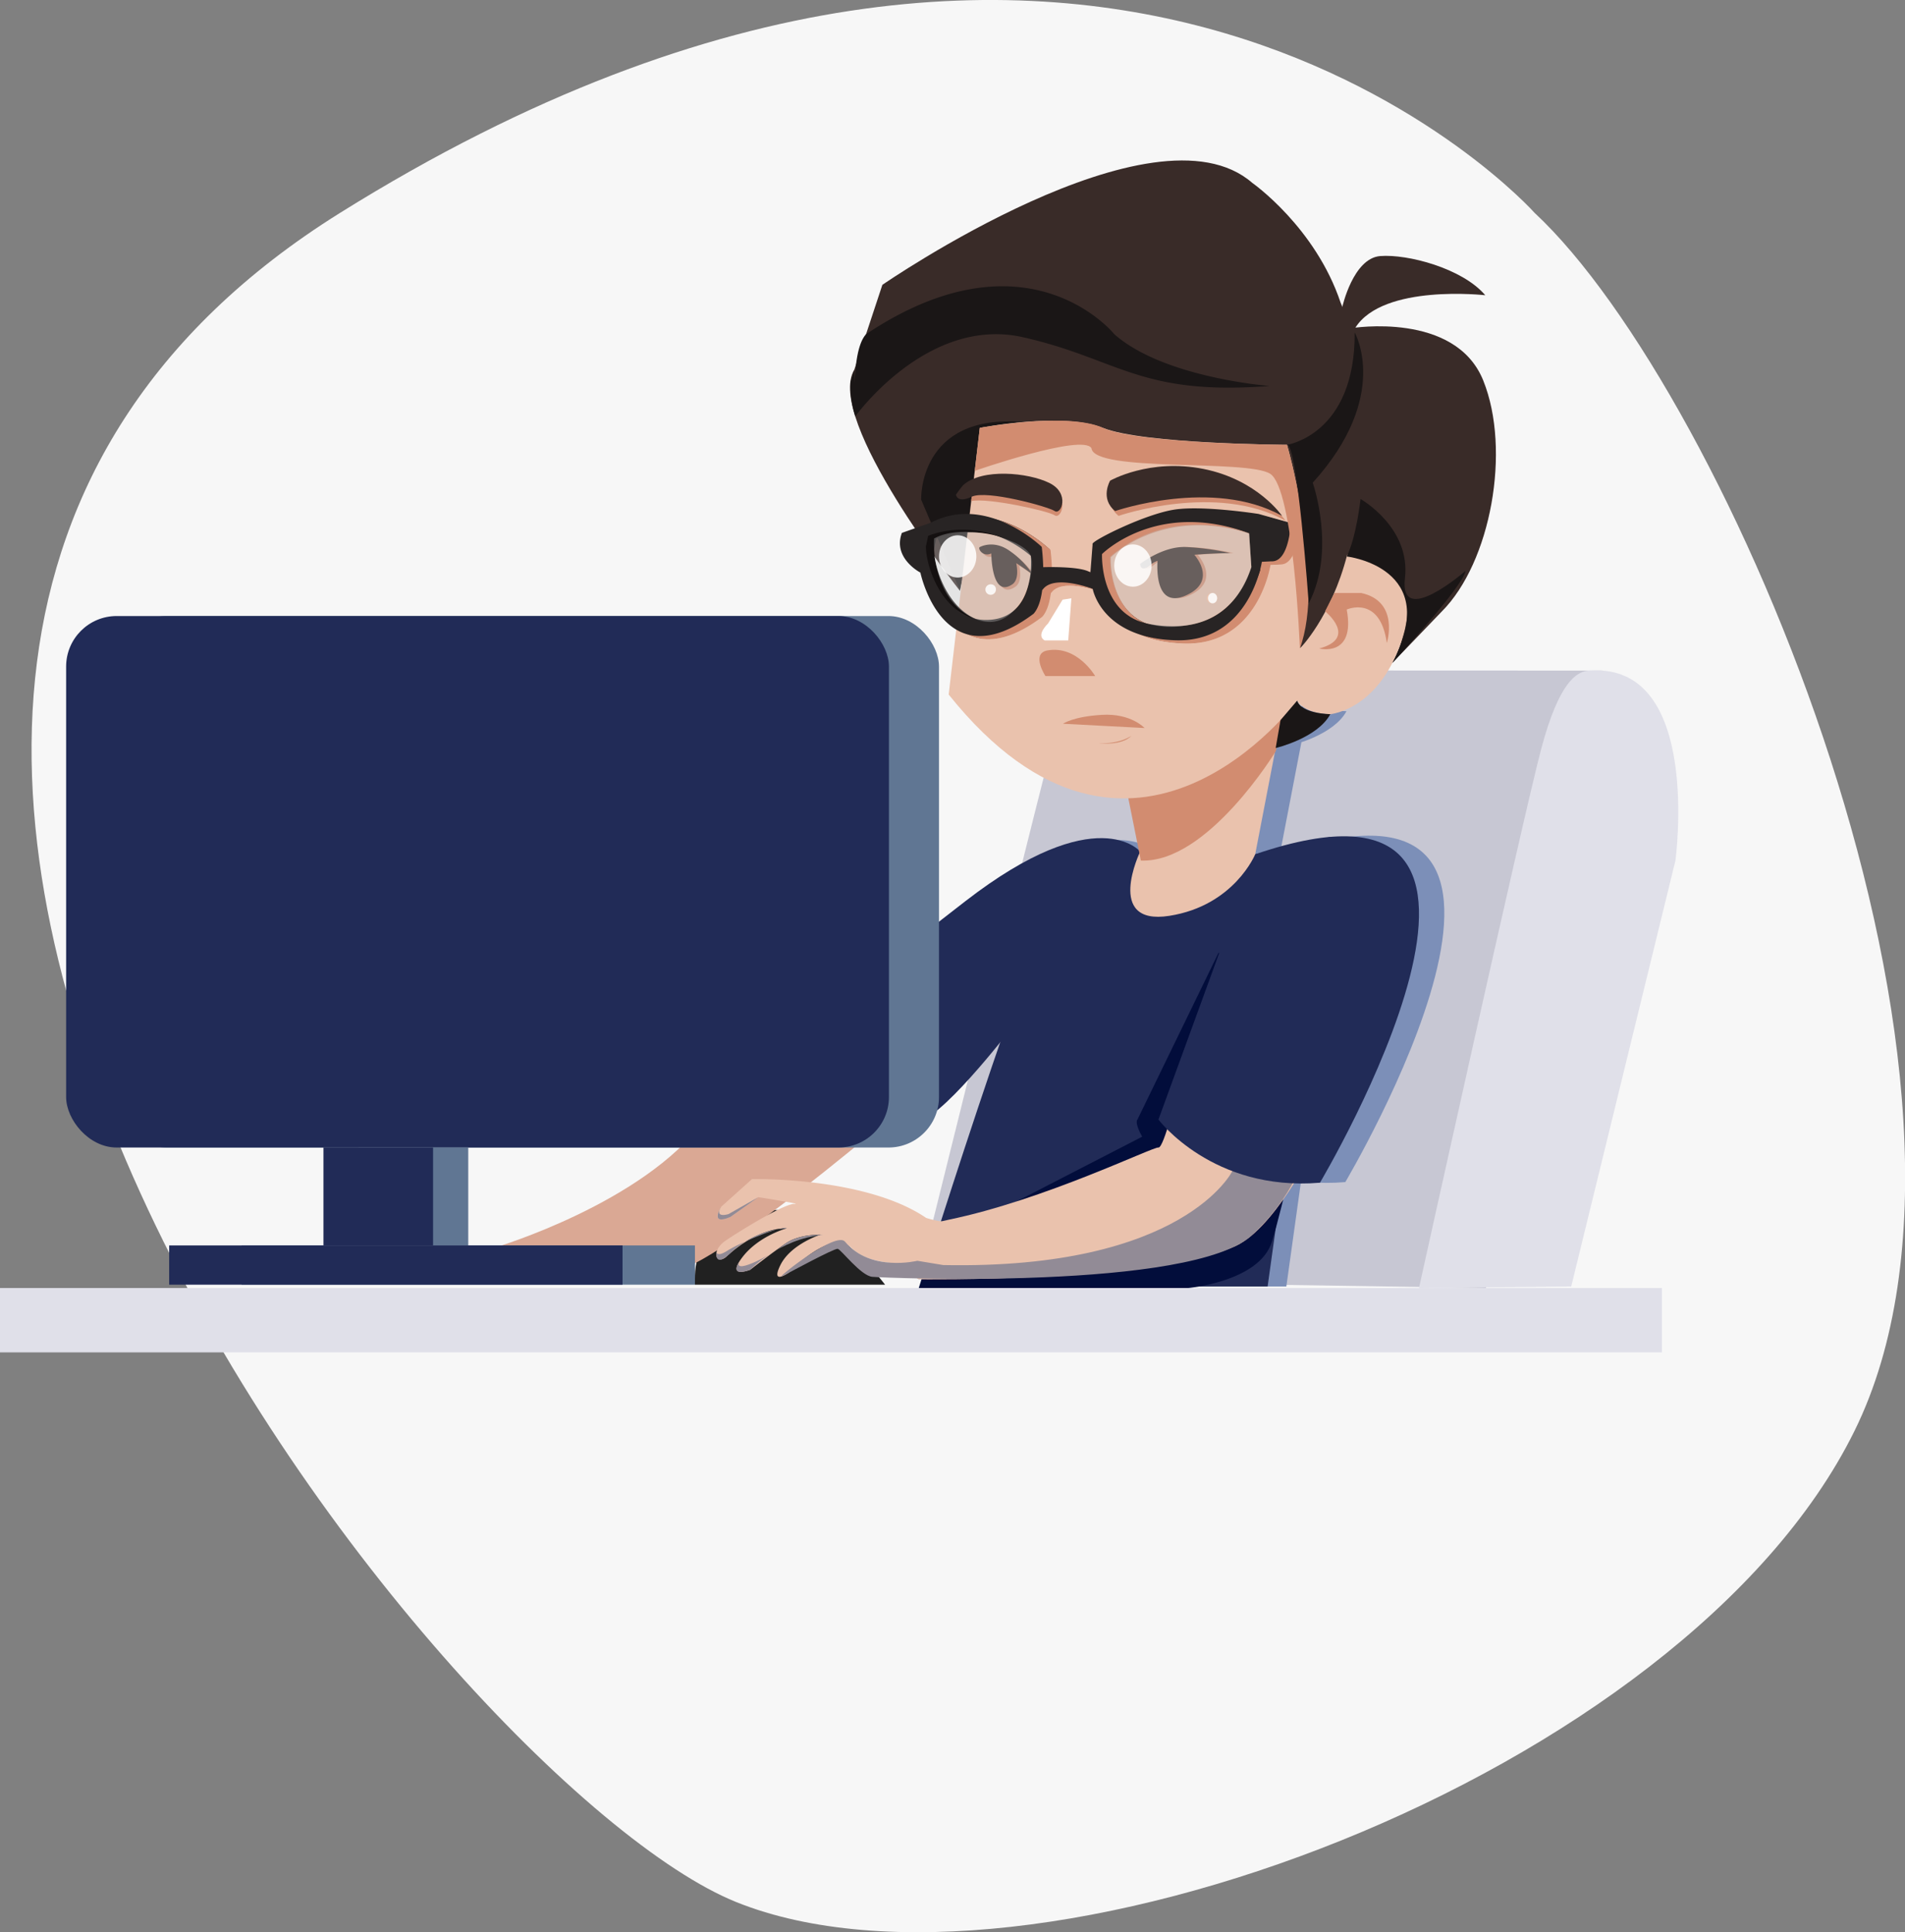 <svg xmlns="http://www.w3.org/2000/svg" viewBox="0 0 703.82 713.72">
  <rect x="0" y="0" width="703.82" height="713.72" fill="#808080" stroke="none"/>
  <defs>
    <style>
      .cls-2{fill:#392b28}.cls-4{fill:#1a1616}.cls-6{fill:#e0e0e9}.cls-7{fill:#7c8fb8}.cls-9{fill:#212b57}.cls-11{fill:#eac2ad}.cls-12{fill:#928b96}.cls-13{fill:#d28c70}.cls-16{fill:#bfbfbf;opacity:.35}.cls-17{fill:#fff;opacity:.85}.cls-19{fill:#607693}
    </style>
  </defs>
  <title>
    banner
  </title>
  <g id="Layer_2" data-name="Layer 2">
    <g id="Layer_1-2" data-name="Layer 1">
      <path d="M567,78.66s-157.91-177-441.4,0,38.05,580.47,146.52,624,350-46.5,413-174S637.92,144.66,567,78.66Z" style="fill:#f7f7f7"/>
      <path class="cls-2" d="M548.75,109.06s-37.7-4.31-48,12-4.82-7.67-4.82-7.67,4-18,14-18.8S540.25,99.06,548.75,109.06Z"/>
      <path class="cls-2" d="M475.46,166.31s-41.46,3.75-75-9.75c0,0-38.5-5.33-38.5,13.33s-7.33,48.33-7.33,48.33-50-63.33-39-81.66L326,105.22S426.33,35.89,462.67,67.56c0,0,23.33,16.33,32.66,44.33l4,9.33s38.34-6.33,48.67,19.34,2.84,67.15-15.33,85.33l-18.27,19s18.68-32.9-16.57-38.15c0,0-8.33,26.11-17.58,32.78,0,0,2.6-44.22-5.23-73.22l1.48-.78"/>
      <path d="M256.75,474.56H327s-24.92-33.25-46.83-26.75-23.42,16.81-23.42,24.78" style="fill:#212121"/>
      <path class="cls-4" d="M377.83,155.89,362,158.06l-7.33,60.16-14.34-33.66S339.17,152.73,377.83,155.89Z"/>
      <path d="M592.05,247.71,549,475.79l-209.67-3.23c57.23-230.66,56.5-224.93,56.5-224.93Z" style="fill:#c7c7d3"/>
      <path class="cls-6" d="M580.5,475.23,619,317.91s10-73-31.5-70.2c-5,0-11.5,4.37-18,28.61s-45.24,199.47-45.24,199.47Z"/>
      <path class="cls-7" d="M473.13,314.09l10.5-54.5-58.25,27.25,5.25,26.25s-13.25,27.5,10.75,23.75S473.13,314.09,473.13,314.09Z"/>
      <path class="cls-7" d="M477.28,275.23s15.36-3.6,20.19-12.51c0,0-10.67-.09-12.25-5l-6.14,7.16Z"/>
      <path class="cls-7" d="M470.67,315.56l-42.5-1s-10.59-6.67-20.92-3.33-60.33,164-60.33,164H475.25l23.17-166.08Z"/>
      <path d="M183.67,460.58s53.87-16.18,76.25-46.39,89.58-18.8,89.58-18.8-86,75.13-101.72,74.24" style="fill:#daa894"/>
      <path class="cls-9" d="M421.25,314.56s-15.92-19.33-64.58,18.33-59,48-59,48S330,412.56,338,414.23s35.33-34,35.33-34Z"/>
      <path class="cls-9" d="M463.75,315.56l-42.5-1s-10.58-6.67-20.92-3.33-60.33,164-60.33,164H468.33L491.5,309.15Z"/>
      <path d="M450.24,351.86l-30,61.7s-1.25,1,1.75,6.33l-77.5,39.93-5.05,16h99.3s26.6-2.29,31.17-17.14S481,412.81,481,412.81Z" style="fill:#020d3b"/>
      <path class="cls-11" d="M341.17,466.56s-19,2.17-26.5-5.5-23.17,9-23.17,9-7,5-3.17-2.75,14.84-11.25,14.84-11.25-7.71-.15-12.5,3c-4,2.62-13.5,10-13.5,10s-9,3.5-3-4.5,16.5-10.83,16.5-10.83-10.17-.84-22.5,10.66c-3.67,2.92-5.67-2.33,0-6.16s21.66-13.67,25.33-13.5-13.33-2.5-13.33-2.5l-10.34,7.33s-8,3.5-3.33-3.83l11.33-10.17s41.84-1,64.34,14.33a36.33,36.33,0,0,0,27.91-2.41C384.17,439.86,341.17,466.56,341.17,466.56Z"/>
      <path class="cls-11" d="M435.24,402.56S430,424.23,428,423.89s-42,19.34-77.5,26.67-11.17,22-11.17,22,84.92,1.25,115.92-11.75c15.25-5.75,30.25-36.92,30.25-36.92Z"/>
      <path class="cls-12" d="M466.75,412.06,455.3,432.6s-17.8,36.46-106.8,34.71l-9.58-1.58s-17.38,4.28-26.75-7.09c-3.36-3.79-24,12.53-23.54,12.91l2.26-1.09s17.36-9.4,18.61-9.15,8.5,9.92,12.75,10.34,118.29,5.17,140.4-15.46,22.85-44.13,22.85-44.13Z"/>
      <path class="cls-7" d="M473.12,315.33l-35.75,98s20,26.66,59.67,23.33C497,436.66,593.54,274.33,473.12,315.33Z"/>
      <path class="cls-9" d="M463.75,315.56l-35.75,98s20,26.67,59.67,23.33C487.67,436.89,584.17,274.56,463.75,315.56Z"/>
      <path class="cls-11" d="M463.75,315.56l10.5-54.5L416,288.31l5.25,26.25S408,342.06,432,338.31,463.75,315.56,463.75,315.56Z"/>
      <path class="cls-13" d="M471.31,277.56s-25.14,41.33-49.81,40.33l-6.17-30.66s68-57.67,62-33.67Z"/>
      <path class="cls-11" d="M475.5,164.31s12.5,41.75,4.75,75.25c0,0,11.5-11.44,17.5-34.69,0,0,29,1.94,20.75,29.69s-27,29.25-27,29.25-9,.25-12.25-5c0,0-60.75,82.75-128.75-2.25l11.5-98.5s30.5-6,45.5,0S475.5,164.31,475.5,164.31Z"/>
      <path class="cls-4" d="M471.31,276.32s15.36-3.59,20.19-12.51c0,0-10.67-.08-12.25-5L473.11,266Z"/>
      <path class="cls-13" d="M382.77,213.3a32.08,32.08,0,0,0-8.83-9C368,200.18,363.11,203,363.11,203c-.88.39,1,3.84,4.25,2.34,0,0,0,17.09,8,11.25,2-1.68,1.67-5.34,1.23-7.64C379.91,211.07,382.77,213.3,382.77,213.3Z"/>
      <path class="cls-2" d="M381.67,212.35a32.22,32.22,0,0,0-8.84-9c-5.91-4.08-10.83-1.26-10.83-1.26-.87.38,1,3.84,4.25,2.34,0,0,0,17.09,8,11.25,2-1.68,1.67-5.35,1.23-7.64C378.8,210.12,381.67,212.35,381.67,212.35Z"/>
      <path class="cls-13" d="M455.75,204.31a92.5,92.5,0,0,0-16.62-2.25c-8.38-.25-16.63,6.25-16.63,6.25s0,3.75,4.25,0a6.93,6.93,0,0,1,2.16-1.14c-.26,4.09-.3,17.35,10.22,12.89,12.37-5.25,3.39-15.13,3.38-15.13C449.36,204.37,455.75,204.31,455.75,204.31Z"/>
      <path d="M468,190.85s-20-3.16-30.73-1.66-30.11,11.16-30.61,12.66a1,1,0,0,0,0,.38l-.8,10.29c-3.17-2.5-17.43-2-17.43-2l0,.07c-.11-4.27-.55-7.57-.55-7.57s-20.17-19.67-40.83-9l-10.84,3.83c-3.5,9.34,6.84,14.67,6.84,14.67s8.37,40.33,41.85,15.17c1.75-2,2.69-5.22,3.15-8.71l.4-.46c4.4-5.33,18.26,0,18.26,0s3.17,18.17,30.61,19,31.89-29,31.89-29l3.5-.17c6.67.34,7.17-14.16,7.17-14.16ZM367.82,230c-15.39.42-22.67-18.29-22.74-27.17l.83-3.87c1.39-.6,19.64-8,37.91,7.36C383.86,206.74,386,229.52,367.82,230Zm59.83,1.5c-18.5-3.33-17.5-25.83-17.5-25.83s20.17-20.34,54.34-7.67l.83,12.46C459.49,228.1,446.15,234.85,427.65,231.52Z" style="fill:#141010"/>
      <path class="cls-13" d="M468.22,191s-20-3.17-30.72-1.67S407.39,200.54,406.89,202a1,1,0,0,0,0,.38l-.8,10.29c-3.17-2.5-17.43-2-17.43-2l0,.07c-.1-4.27-.54-7.57-.54-7.57s-20.17-19.67-40.84-9L336.39,198c-3.5,9.33,6.83,14.67,6.83,14.67s8.38,40.33,41.86,15.16c1.75-2,2.69-5.21,3.15-8.71.12-.13.26-.28.4-.45,4.4-5.34,18.26,0,18.26,0s3.17,18.16,30.61,19,31.89-29,31.89-29l3.5-.17c6.67.33,7.17-14.17,7.17-14.17ZM368.06,230.21c-15.39.42-29.4-17.35-29.48-26.23l4.92-8.31c1.39-.6,22.29-4.51,40.56,10.86C384.1,206.93,386.23,229.71,368.06,230.21Zm59.83,1.5c-18.5-3.34-17.5-25.84-17.5-25.84s20.17-20.33,54.33-7.66l.84,12.46C459.72,228.29,446.39,235,427.89,231.71Z"/>
      <path d="M465,189.85s-20-3.16-30.73-1.66-30.11,11.16-30.61,12.66a1,1,0,0,0,0,.38l-.8,10.29c-3.17-2.5-17.43-2-17.43-2l0,.07c-.11-4.27-.55-7.57-.55-7.57s-20.17-19.67-40.83-9l-10.84,3.83c-3.5,9.34,6.84,14.67,6.84,14.67s8.37,40.33,41.85,15.17c1.75-2,2.69-5.22,3.15-8.71l.4-.46c4.4-5.33,18.26,0,18.26,0s3.17,18.17,30.61,19,31.89-29,31.89-29l3.5-.17c6.67.34,7.17-14.16,7.17-14.16ZM364.82,229c-15.39.42-22.67-18.29-22.74-27.17l.83-3.87c1.39-.6,19.64-8,37.91,7.36C380.86,205.74,383,228.52,364.82,229Zm59.83,1.5c-18.5-3.33-17.5-25.83-17.5-25.83s20.17-20.34,54.34-7.67l.83,12.46C456.49,227.1,443.15,233.85,424.65,230.52Z" style="fill:#282424"/>
      <path class="cls-13" d="M413.28,190.56s36.08-12.47,61.67,1.78c0,0-9-13.34-29-17.34s-34.53,4.34-34.53,4.34S407.55,186,413.28,190.56Z"/>
      <path class="cls-2" d="M412,188.78s36.08-12.47,61.67,1.78c0,0-9-13.33-29-17.33s-34.53,4.33-34.53,4.33S406.27,184.19,412,188.78Z"/>
      <path class="cls-13" d="M361.58,177.47c-1.88,1-2.92,7.67-2.74,7.63,5.91-1.35,28.49,3.64,30.83,5.25s5.83-6.56-2-10.39S369,173,362,179.31C361.44,180,363.57,176.42,361.58,177.47Z"/>
      <path class="cls-2" d="M353.17,182.73s.39,3.35,5.86.75,28.3,3.69,30.64,5.3,5.83-6.55-2-10.39-24.84-5.5-31.84.84C354.67,180.56,353.17,182.73,353.17,182.73Z"/>
      <path class="cls-2" d="M454.5,204.31a92.5,92.5,0,0,0-16.62-2.25c-8.38-.25-16.63,6.25-16.63,6.25s0,3.75,4.25,0a6.93,6.93,0,0,1,2.16-1.14c-.26,4.09-.3,17.35,10.22,12.89,12.37-5.25,3.39-15.13,3.38-15.13C448.11,204.37,454.5,204.31,454.5,204.31Z"/>
      <path class="cls-16" d="M380.81,205.26c-2.37-6-24.79-12.4-35.69-6.34,0,0-1.55,22.28,14.73,29.5S383.18,211.28,380.81,205.26Zm-27,8.09c-3.81,0-6.9-3.5-6.9-7.81s3.09-7.81,6.9-7.81,6.91,3.49,6.91,7.81S357.64,213.35,353.82,213.35Zm12.43,6.36a1.94,1.94,0,1,1,1.7-1.92A1.82,1.82,0,0,1,366.25,219.71Z"/>
      <path class="cls-16" d="M353.82,197.73c-3.81,0-6.9,3.49-6.9,7.81s3.09,7.81,6.9,7.81,6.91-3.5,6.91-7.81S357.64,197.73,353.82,197.73Z"/>
      <path class="cls-17" d="M353.82,197.73c-3.81,0-6.9,3.49-6.9,7.81s3.09,7.81,6.9,7.81,6.91-3.5,6.91-7.81S357.64,197.73,353.82,197.73Z"/>
      <path class="cls-16" d="M366.25,215.86a1.94,1.94,0,1,0,1.7,1.93A1.82,1.82,0,0,0,366.25,215.86Z"/>
      <path class="cls-17" d="M366.25,215.86a1.94,1.94,0,1,0,1.7,1.93A1.82,1.82,0,0,0,366.25,215.86Z"/>
      <path class="cls-16" d="M461.49,197s-28.44-11.33-51.34,8.67c0,0-1.5,30.79,29,25.21,10.86-1.87,19.75-9.75,23.18-21.42Zm-42.92,19.7c-3.81,0-6.9-3.5-6.9-7.81s3.09-7.81,6.9-7.81,6.91,3.5,6.91,7.81S422.39,216.72,418.57,216.72ZM448,222.89a1.94,1.94,0,1,1,1.7-1.93A1.82,1.82,0,0,1,448,222.89Z"/>
      <ellipse class="cls-16" cx="448" cy="220.96" rx="1.7" ry="1.92"/>
      <ellipse class="cls-17" cx="448" cy="220.96" rx="1.7" ry="1.92"/>
      <ellipse class="cls-16" cx="418.57" cy="208.91" rx="6.91" ry="7.81"/>
      <ellipse class="cls-17" cx="418.57" cy="208.91" rx="6.91" ry="7.81"/>
      <path class="cls-13" d="M480.25,239.56s-2.25-59.14-11-64.57-65.05-.42-66-9.43c-3.25-5.5-43.1,8.36-43.1,8.36L362,158.06s32.5-6,45.5,0,68,6.25,68,6.25S489.75,213.56,480.25,239.56Z"/>
      <path class="cls-13" d="M386.25,249.73h18.37s-6.7-11.59-17.87-9.42C380.91,241.64,386.25,249.73,386.25,249.73Z"/>
      <path d="M395.83,221l-1.16,15.58H386s-3.58-1.42,1.25-6.32l5.33-8.74Z" style="fill:#fff"/>
      <path class="cls-13" d="M392.75,267.35l30.13,1.58s-5-5.5-15.74-4.87S392.75,267.35,392.75,267.35Z"/>
      <path class="cls-13" d="M405.88,274.56s8.58,1.05,12.18-2.81C418.06,271.75,414.13,274.87,405.88,274.56Z"/>
      <path class="cls-4" d="M411.67,123.43s-32-39.79-91.67,0c-3.05,3.26-4,11.2-4.23,18.15l-.1-5-1.47,4.68a36.65,36.65,0,0,0,1.8,12.55s26.67-37.23,62-29.23,43,21.67,91,18C469,142.56,430,139.64,411.67,123.43Z"/>
      <path class="cls-4" d="M475.5,164.31s25.25-3.75,25-41.5c0,0,13.5,23.5-15.5,55.5,0,0,8.78,24.91-1.48,44.58C483.52,222.89,479.25,163.31,475.5,164.31Z"/>
      <path class="cls-4" d="M497.56,205.56s35.59,4,16.84,39.37c0,0,26-28,27.06-34.05,0,0-24.6,21.45-22.39,2.7s-16.4-29.25-16.4-29.25S501.1,198.53,497.56,205.56Z"/>
      <path class="cls-13" d="M489.57,225.81s12.31,9.87-2.19,13.75c0,0,13.5,3.45,10.18-14.4,0,0,12.32-5.52,14.82,12.38,0,0,4.87-15.39-9.5-18.5H493Z"/>
      <rect class="cls-19" x="42.92" y="227.56" width="304" height="196.33" rx="18.67" ry="18.67"/>
      <rect class="cls-9" x="24.43" y="227.56" width="304" height="196.33" rx="18.67" ry="18.67"/>
      <rect class="cls-19" x="132.5" y="423.89" width="40.5" height="36.17"/>
      <rect class="cls-9" x="119.5" y="423.89" width="40.5" height="36.17"/>
      <rect class="cls-19" x="89.25" y="460.06" width="167.5" height="14.5"/>
      <rect class="cls-9" x="62.5" y="460.06" width="167.5" height="14.5"/>
      <path class="cls-12" d="M273.44,465.58s-4.73,6.48,3.73,3.48c0,0,10.66-11.33,26.83-12.92,0,0-9.31-.57-14.57,3.76S269.89,471.34,273.44,465.58Z"/>
      <path class="cls-12" d="M290.69,453.78A32.3,32.3,0,0,0,269.76,463c-6.1,5.6-5-.59-5-.59s-.14,2.2,4-.42C274.36,458.51,289.19,452.61,290.69,453.78Z"/>
      <path class="cls-12" d="M266.5,445.73s-4.71,7.2,3.33,3.83l10.34-7.33-11,6.25S263.71,450.23,266.5,445.73Z"/>
      <rect class="cls-6" y="475.79" width="614" height="23.77"/>
    </g>
  </g>
</svg>
